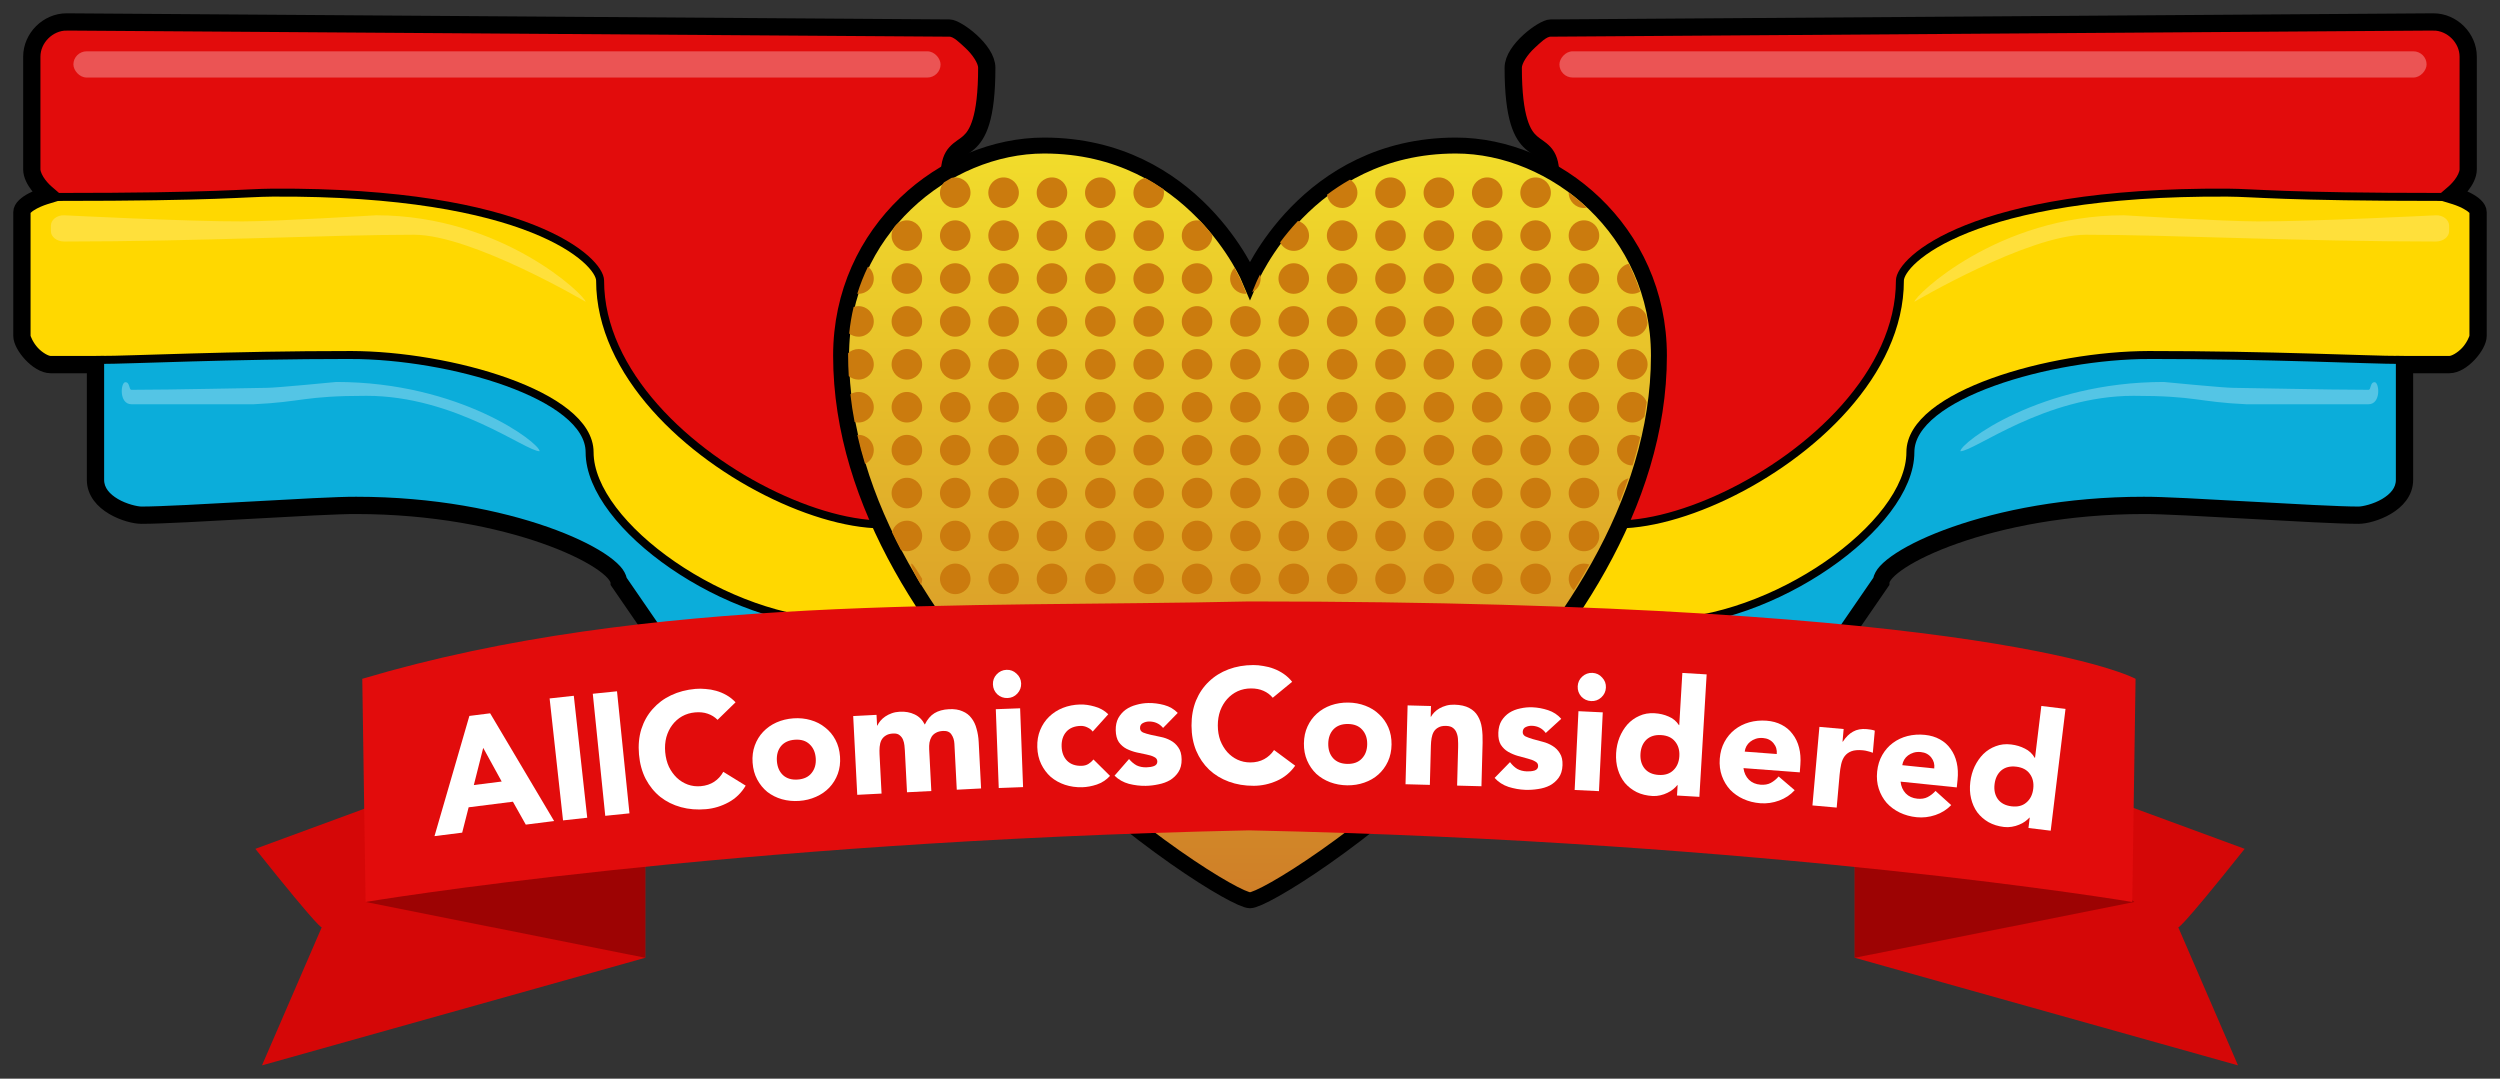 <svg xmlns="http://www.w3.org/2000/svg" width="940.96" height="405.99" viewBox="0 0 940.964 405.988"><rect x="0" y="0" width="940.964" height="405.988" fill="#333333" stroke="none"/><defs><linearGradient id="linearGradient5444" y1="-127.46" x2="0" y2="-408.19" gradientUnits="userSpaceOnUse"><stop stop-color="#cf7f28"/><stop offset="1" stop-color="#f2dd2b"/></linearGradient></defs><g transform="translate(-32.604 462.88)"><g fill-rule="evenodd" stroke="#000"><path d="m390.71-397.52c0-15.535 14.05-.912 14.05-39.871 0-7.195-11.762-15.657-14.737-15.677l-332.37-2.305c-7.442 0-13.829 6.346-13.829 13.829v42.41c0 4.662 5.375 9.31 5.375 9.31 0 0-9.1 2.768-9.1 6.791v46.592c0 3.933 6.398 11.541 11.541 11.541h16.15v42.624c0 9.701 13.09 14.06 18.05 14.06 14.646 0 67.973-3.791 80.83-3.688 57.803 0 98.24 20.297 98.24 28.4l23.22 33.769 154.67 41.44v-120.2h-52.1c0 0 0-93.49 0-109.02z" stroke-width="5"/><g color-rendering="auto" shape-rendering="auto" color-interpolation-filters="linearRGB" image-rendering="auto" color-interpolation="sRGB" color="#000" stroke-width="3"><path d="m57.654-452.88l332.35 2.305c-.43-.003.938.282 2.293 1.092 1.355.809 2.995 2.01 4.525 3.404 3.061 2.789 5.436 6.444 5.436 8.68 0 9.59-.879 15.762-2.088 19.758-1.209 3.996-2.636 5.782-4.105 7.104-1.47 1.321-3.259 2.135-4.992 4.01-1.734 1.873-2.859 4.741-2.859 9v111.52h52.1v114.44l-150.63-40.36-22.572-32.828c-.342-1.464-1.075-2.779-2.193-4-1.435-1.567-3.388-3.119-5.855-4.719-4.936-3.199-11.943-6.549-20.754-9.643-17.618-6.186-42.42-11.3-71.61-11.303h-.019c-6.709-.053-23.12.874-39.881 1.809-16.769.935-33.84 1.879-40.947 1.879-1.752 0-6.154-.995-9.615-3.041-3.461-2.046-5.938-4.787-5.938-8.514v-45.12h-18.65c-1.339 0-3.912-1.409-5.875-3.504-1.963-2.095-3.166-4.926-3.166-5.537v-46.592c0-.064.081-.4.66-.961.579-.561 1.542-1.2 2.551-1.73 2.02-1.06 4.113-1.707 4.113-1.707l4.334-1.32-3.428-2.963c0 0-1.162-1.01-2.342-2.541-1.18-1.532-2.168-3.509-2.168-4.879v-42.41c0-6.06 5.309-11.328 11.33-11.328z" isolation="auto" fill="#ffd800"/><path d="m57.654-452.88l332.35 2.305c2.278 0 4.939 2.797 6.818 4.496 3.061 2.789 5.436 6.444 5.436 8.68 0 9.59-.879 15.762-2.088 19.758-1.209 3.996-2.636 5.782-4.105 7.104-1.47 1.321-3.259 2.135-4.992 4.01-1.734 1.873-2.859 4.741-2.859 9v111.52c2.364 51.37-129.74-1.758-129.74-71.26 0-7.277-26.343-33.687-123.28-33.11-10.709.064-20.08 1.62-80.932 1.62l-3.428-2.963c0 0-1.162-1.01-2.342-2.541-1.18-1.532-2.168-3.509-2.168-4.879v-42.41c0-6.06 5.309-11.328 11.33-11.328z" isolation="auto" fill="#e20c0c"/><path d="m164.64-329.27c-45.4 0-83.21 1.863-94.34 1.863v45.13c0 3.726 2.477 6.467 5.938 8.514 3.461 2.046 7.863 3.041 9.615 3.041 7.107 0 24.18-.944 40.947-1.879 16.759-.934 33.17-1.861 39.881-1.809h.019c29.19.002 53.989 5.116 71.61 11.303 8.811 3.094 15.818 6.444 20.754 9.643 2.468 1.599 4.42 3.152 5.855 4.719 1.118 1.221 1.852 2.536 2.193 4l22.572 32.828 150.63 40.36c-6.97-26.01-41.44-56.93-91.25-56.93-42.671 0-94.54-36.565-94.54-64.19 0-21.646-52.985-36.588-89.88-36.588z" isolation="auto" fill="#0badda"/></g></g><rect ry="4.937" rx="5" y="-443.57" x="60.23" height="9.875" width="326.39" fill="#eb5454"/><path d="m174.11-381.85c0 0-37.67 2.298-50.19 2.298-19.572.113-67.16-2.298-67.16-2.298-2.768-.095-5 1.744-5 3.91v2.054c0 2.166 2.23 3.91 5 3.91 51.03 0 99.69-2.55 131.72-2.55 21.727 0 64.52 25.22 64.52 25.22 0-2.166-31.22-32.548-78.893-32.548" fill="#ffe03b"/><g fill-rule="evenodd"><path d="m82.09-316.16c-1.043 0-.503-2.871-2.298-2.871-1.786 0-2.525 8.256 2.298 8.308h45.887c18.453-.837 18.856-3.182 42.502-3.182 33.517 0 59.888 20.86 65.23 20.86 0-3.137-29.977-26.07-76.54-26.07 0 0-22.523 2.203-25.986 2.203-4 0-35.713.75-51.09.75" fill="#54c5e5"/><g stroke="#000"><path d="m615.46-397.52c0-15.535-14.05-.912-14.05-39.871 0-7.195 11.762-15.657 14.737-15.677l332.37-2.305c7.442 0 13.829 6.346 13.829 13.829v42.41c0 4.662-5.375 9.31-5.375 9.31 0 0 9.1 2.768 9.1 6.791v46.592c0 3.933-6.398 11.541-11.541 11.541h-16.15v42.624c0 9.701-13.09 14.06-18.05 14.06-14.646 0-67.973-3.791-80.83-3.688-57.803 0-98.24 20.297-98.24 28.4l-23.22 33.769-154.67 41.44v-120.2h52.1c0 0 0-93.49 0-109.02z" stroke-width="5"/><g color-rendering="auto" shape-rendering="auto" color-interpolation-filters="linearRGB" image-rendering="auto" color-interpolation="sRGB" color="#000" stroke-width="3"><path d="m948.52-452.88l-332.35 2.305c.43-.003-.938.282-2.293 1.092-1.355.809-2.995 2.01-4.525 3.404-3.061 2.789-5.436 6.444-5.436 8.68 0 9.59.879 15.762 2.088 19.758 1.209 3.996 2.636 5.782 4.105 7.104 1.47 1.321 3.259 2.135 4.992 4.01 1.734 1.873 2.859 4.741 2.859 9v111.52h-52.1v114.44l150.63-40.36 22.572-32.828c.342-1.464 1.075-2.779 2.193-4 1.435-1.567 3.388-3.119 5.855-4.719 4.936-3.199 11.943-6.549 20.754-9.643 17.618-6.186 42.42-11.3 71.61-11.303h.019c6.709-.053 23.12.874 39.881 1.809 16.769.935 33.84 1.879 40.947 1.879 1.752 0 6.154-.995 9.615-3.041 3.461-2.046 5.938-4.787 5.938-8.514v-45.12h18.65c1.339 0 3.912-1.409 5.875-3.504 1.963-2.095 3.166-4.926 3.166-5.537v-46.592c0-.064-.081-.4-.66-.961-.579-.561-1.542-1.2-2.551-1.73-2.02-1.06-4.113-1.707-4.113-1.707l-4.334-1.32 3.428-2.963c0 0 1.162-1.01 2.342-2.541 1.18-1.532 2.168-3.509 2.168-4.879v-42.41c0-6.06-5.309-11.328-11.33-11.328z" isolation="auto" fill="#ffd800"/><path d="m948.52-452.88l-332.35 2.305c-2.278 0-4.939 2.797-6.818 4.496-3.061 2.789-5.436 6.444-5.436 8.68 0 9.59.879 15.762 2.088 19.758 1.209 3.996 2.636 5.782 4.105 7.104 1.47 1.321 3.259 2.135 4.992 4.01 1.734 1.873 2.859 4.741 2.859 9v111.52c-2.364 51.37 129.74-1.758 129.74-71.26 0-7.277 26.343-33.687 123.28-33.11 10.709.064 20.08 1.62 80.932 1.62l3.428-2.963c0 0 1.162-1.01 2.342-2.541 1.18-1.532 2.168-3.509 2.168-4.879v-42.41c0-6.06-5.309-11.328-11.33-11.328z" isolation="auto" fill="#e20c0c"/><path d="m841.53-329.27c45.4 0 83.21 1.863 94.34 1.863v45.13c0 3.726-2.477 6.467-5.938 8.514-3.461 2.046-7.863 3.041-9.615 3.041-7.107 0-24.18-.944-40.947-1.879-16.759-.934-33.17-1.861-39.881-1.809h-.019c-29.19.002-53.989 5.116-71.61 11.303-8.811 3.094-15.818 6.444-20.754 9.643-2.468 1.599-4.42 3.152-5.855 4.719-1.118 1.221-1.852 2.536-2.193 4l-22.572 32.828-150.63 40.36c6.97-26.01 41.44-56.93 91.25-56.93 42.671 0 94.54-36.565 94.54-64.19 0-21.646 52.985-36.588 89.88-36.588z" isolation="auto" fill="#0badda"/></g></g></g><rect width="326.39" height="9.875" x="-945.94" y="-443.57" rx="5" ry="4.937" transform="scale(-1 1)" fill="#eb5454"/><path d="m832.07-381.85c0 0 37.67 2.298 50.19 2.298 19.572.113 67.16-2.298 67.16-2.298 2.768-.095 5 1.744 5 3.91v2.054c0 2.166-2.23 3.91-5 3.91-51.03 0-99.69-2.55-131.72-2.55-21.727 0-64.52 25.22-64.52 25.22 0-2.166 31.22-32.548 78.893-32.548" fill="#ffe03b"/><g fill-rule="evenodd"><path d="m924.08-316.16c1.043 0 .503-2.871 2.298-2.871 1.786 0 2.525 8.256-2.298 8.308h-45.887c-18.453-.837-18.856-3.182-42.502-3.182-33.517 0-59.888 20.86-65.23 20.86 0-3.137 29.977-26.07 76.54-26.07 0 0 22.523 2.203 25.986 2.203 4 0 35.713.75 51.09.75" fill="#54c5e5"/><path d="m425.6-408.1c-37.14 0-76.42 31.836-76.42 79.09 0 112.28 144.08 204.98 153.91 204.98 9.832 0 153.91-92.7 153.91-204.98 0-47.26-39.28-79.09-76.43-79.09-56.43 0-77.49 50.53-77.49 50.53 0 0-21.06-50.53-77.49-50.53z" fill="url(#linearGradient5444)" stroke="#000" stroke-width="6"/></g><path d="m392.14-396.1c-.482.002-.962.065-1.428.188-.937.53-1.863 1.081-2.781 1.652-.989 1.062-1.539 2.459-1.541 3.91 0 3.176 2.574 5.75 5.75 5.75 3.176 0 5.75-2.574 5.75-5.75 0-3.176-2.574-5.75-5.75-5.75m18.203 0c-3.176 0-5.75 2.574-5.75 5.75 0 3.176 2.574 5.75 5.75 5.75 3.176 0 5.75-2.574 5.75-5.75 0-3.176-2.574-5.75-5.75-5.75m18.203 0c-3.176 0-5.75 2.574-5.75 5.75 0 3.176 2.574 5.75 5.75 5.75 3.176 0 5.75-2.574 5.75-5.75 0-3.176-2.574-5.75-5.75-5.75m18.203 0c-3.176 0-5.75 2.574-5.75 5.75 0 3.176 2.574 5.75 5.75 5.75 3.176 0 5.75-2.574 5.75-5.75 0-3.176-2.574-5.75-5.75-5.75m109.22 0c-3.176 0-5.75 2.574-5.75 5.75 0 3.176 2.574 5.75 5.75 5.75 3.176 0 5.75-2.574 5.75-5.75 0-3.176-2.574-5.75-5.75-5.75m18.203 0c-3.176 0-5.75 2.574-5.75 5.75 0 3.176 2.574 5.75 5.75 5.75 3.176 0 5.75-2.574 5.75-5.75 0-3.176-2.574-5.75-5.75-5.75m18.203 0c-3.176 0-5.75 2.574-5.75 5.75 0 3.176 2.574 5.75 5.75 5.75 3.176 0 5.75-2.574 5.75-5.75 0-3.176-2.574-5.75-5.75-5.75m18.203 0c-3.176 0-5.75 2.574-5.75 5.75 0 3.176 2.574 5.75 5.75 5.75 3.176 0 5.75-2.574 5.75-5.75 0-3.176-2.574-5.75-5.75-5.75m-146.98.17c-2.574.626-4.387 2.931-4.391 5.58 0 3.176 2.574 5.75 5.75 5.75 3.176 0 5.75-2.574 5.75-5.75-.002-.437-.054-.872-.154-1.297-2.185-1.503-4.494-2.944-6.955-4.283m77.13.658c-3.11 1.762-5.997 3.668-8.654 5.672.376 2.858 2.81 4.996 5.693 5 3.176 0 5.75-2.574 5.75-5.75-.003-2.02-1.061-3.884-2.789-4.922m82.31 4.773c-.003.049-.005.099-.006.148 0 3.176 2.574 5.75 5.75 5.75.382-.001.763-.039 1.137-.115-2.191-2.074-4.494-3.997-6.881-5.783m-249.1 10.549c-3.176 0-5.75 2.574-5.75 5.75 0 3.176 2.574 5.75 5.75 5.75 3.176 0 5.75-2.574 5.75-5.75 0-3.176-2.574-5.75-5.75-5.75m18.203 0c-3.176 0-5.75 2.574-5.75 5.75 0 3.176 2.574 5.75 5.75 5.75 3.176 0 5.75-2.574 5.75-5.75 0-3.176-2.574-5.75-5.75-5.75m18.203 0c-3.176 0-5.75 2.574-5.75 5.75 0 3.176 2.574 5.75 5.75 5.75 3.176 0 5.75-2.574 5.75-5.75 0-3.176-2.574-5.75-5.75-5.75m18.203 0c-3.176 0-5.75 2.574-5.75 5.75 0 3.176 2.574 5.75 5.75 5.75 3.176 0 5.75-2.574 5.75-5.75 0-3.176-2.574-5.75-5.75-5.75m18.203 0c-3.176 0-5.75 2.574-5.75 5.75 0 3.176 2.574 5.75 5.75 5.75 3.176 0 5.75-2.574 5.75-5.75 0-3.176-2.574-5.75-5.75-5.75m18.203 0c-3.176 0-5.75 2.574-5.75 5.75 0 3.176 2.574 5.75 5.75 5.75 3.176 0 5.75-2.574 5.75-5.75 0-3.176-2.574-5.75-5.75-5.75m18.203 0c-3.176 0-5.75 2.574-5.75 5.75 0 3.176 2.574 5.75 5.75 5.75 3.176 0 5.75-2.574 5.75-5.75-.002-.092-.007-.184-.014-.275-1.405-1.755-2.968-3.558-4.668-5.371-.352-.068-.71-.102-1.068-.104m54.609 0c-3.176 0-5.75 2.574-5.75 5.75 0 3.176 2.574 5.75 5.75 5.75 3.176 0 5.75-2.574 5.75-5.75 0-3.176-2.574-5.75-5.75-5.75m18.203 0c-3.176 0-5.75 2.574-5.75 5.75 0 3.176 2.574 5.75 5.75 5.75 3.176 0 5.75-2.574 5.75-5.75 0-3.176-2.574-5.75-5.75-5.75m18.203 0c-3.176 0-5.75 2.574-5.75 5.75 0 3.176 2.574 5.75 5.75 5.75 3.176 0 5.75-2.574 5.75-5.75 0-3.176-2.574-5.75-5.75-5.75m18.203 0c-3.176 0-5.75 2.574-5.75 5.75 0 3.176 2.574 5.75 5.75 5.75 3.176 0 5.75-2.574 5.75-5.75 0-3.176-2.574-5.75-5.75-5.75m18.203 0c-3.176 0-5.75 2.574-5.75 5.75 0 3.176 2.574 5.75 5.75 5.75 3.176 0 5.75-2.574 5.75-5.75 0-3.176-2.574-5.75-5.75-5.75m18.203 0c-3.176 0-5.75 2.574-5.75 5.75 0 3.176 2.574 5.75 5.75 5.75 3.176 0 5.75-2.574 5.75-5.75 0-3.176-2.574-5.75-5.75-5.75m-107.65.219c-2.581 2.762-4.819 5.497-6.723 8.07.966 1.964 2.964 3.208 5.152 3.211 3.176 0 5.75-2.574 5.75-5.75 0-2.571-1.707-4.829-4.18-5.531m-147.2 15.932c-3.176 0-5.75 2.574-5.75 5.75 0 3.176 2.574 5.75 5.75 5.75 3.176 0 5.75-2.574 5.75-5.75 0-3.176-2.574-5.75-5.75-5.75m18.203 0c-3.176 0-5.75 2.574-5.75 5.75 0 3.176 2.574 5.75 5.75 5.75 3.176 0 5.75-2.574 5.75-5.75 0-3.176-2.574-5.75-5.75-5.75m18.203 0c-3.176 0-5.75 2.574-5.75 5.75 0 3.176 2.574 5.75 5.75 5.75 3.176 0 5.75-2.574 5.75-5.75 0-3.176-2.574-5.75-5.75-5.75m18.203 0c-3.176 0-5.75 2.574-5.75 5.75 0 3.176 2.574 5.75 5.75 5.75 3.176 0 5.75-2.574 5.75-5.75 0-3.176-2.574-5.75-5.75-5.75m18.203 0c-3.176 0-5.75 2.574-5.75 5.75 0 3.176 2.574 5.75 5.75 5.75 3.176 0 5.75-2.574 5.75-5.75 0-3.176-2.574-5.75-5.75-5.75m18.203 0c-3.176 0-5.75 2.574-5.75 5.75 0 3.176 2.574 5.75 5.75 5.75 3.176 0 5.75-2.574 5.75-5.75 0-3.176-2.574-5.75-5.75-5.75m18.203 0c-3.176 0-5.75 2.574-5.75 5.75 0 3.176 2.574 5.75 5.75 5.75 3.176 0 5.75-2.574 5.75-5.75 0-3.176-2.574-5.75-5.75-5.75m36.406 0c-3.176 0-5.75 2.574-5.75 5.75 0 3.176 2.574 5.75 5.75 5.75 3.176 0 5.75-2.574 5.75-5.75 0-3.176-2.574-5.75-5.75-5.75m18.203 0c-3.176 0-5.75 2.574-5.75 5.75 0 3.176 2.574 5.75 5.75 5.75 3.176 0 5.75-2.574 5.75-5.75 0-3.176-2.574-5.75-5.75-5.75m18.203 0c-3.176 0-5.75 2.574-5.75 5.75 0 3.176 2.574 5.75 5.75 5.75 3.176 0 5.75-2.574 5.75-5.75 0-3.176-2.574-5.75-5.75-5.75m18.203 0c-3.176 0-5.75 2.574-5.75 5.75 0 3.176 2.574 5.75 5.75 5.75 3.176 0 5.75-2.574 5.75-5.75 0-3.176-2.574-5.75-5.75-5.75m18.203 0c-3.176 0-5.75 2.574-5.75 5.75 0 3.176 2.574 5.75 5.75 5.75 3.176 0 5.75-2.574 5.75-5.75 0-3.176-2.574-5.75-5.75-5.75m18.203 0c-3.176 0-5.75 2.574-5.75 5.75 0 3.176 2.574 5.75 5.75 5.75 3.176 0 5.75-2.574 5.75-5.75 0-3.176-2.574-5.75-5.75-5.75m18.203 0c-3.176 0-5.75 2.574-5.75 5.75 0 3.176 2.574 5.75 5.75 5.75 3.176 0 5.75-2.574 5.75-5.75 0-3.176-2.574-5.75-5.75-5.75m16.85.168c-2.577.624-4.394 2.93-4.396 5.582 0 3.176 2.574 5.75 5.75 5.75 1.043-.003 2.066-.289 2.959-.828-1.185-3.661-2.636-7.165-4.313-10.504m-286.31 1.088c-1.572 3.26-2.939 6.666-4.047 10.225.153.013.307.019.461.019 3.176 0 5.75-2.574 5.75-5.75 0-1.749-.797-3.403-2.164-4.494m137.93.471c-1.053 1.074-1.644 2.519-1.645 4.02 0 3.176 2.574 5.75 5.75 5.75.145-.002.289-.009.434-.022l-1.828-4.387c0 0-.898-2.112-2.711-5.365m9.635 2.467c-.901 1.772-1.387 2.898-1.387 2.898l-1.584 3.801c1.953-.97 3.189-2.962 3.191-5.143-.002-.527-.076-1.05-.221-1.557m-151.15 11.955c-.621.002-1.238.104-1.826.303-.767 3.23-1.332 6.565-1.68 10 1 .775 2.237 1.196 3.506 1.197 3.176 0 5.75-2.574 5.75-5.75 0-3.176-2.574-5.75-5.75-5.75m18.203 0c-3.176 0-5.75 2.574-5.75 5.75 0 3.176 2.574 5.75 5.75 5.75 3.176 0 5.75-2.574 5.75-5.75 0-3.176-2.574-5.75-5.75-5.75m18.203 0c-3.176 0-5.75 2.574-5.75 5.75 0 3.176 2.574 5.75 5.75 5.75 3.176 0 5.75-2.574 5.75-5.75 0-3.176-2.574-5.75-5.75-5.75m18.203 0c-3.176 0-5.75 2.574-5.75 5.75 0 3.176 2.574 5.75 5.75 5.75 3.176 0 5.75-2.574 5.75-5.75 0-3.176-2.574-5.75-5.75-5.75m18.203 0c-3.176 0-5.75 2.574-5.75 5.75 0 3.176 2.574 5.75 5.75 5.75 3.176 0 5.75-2.574 5.75-5.75 0-3.176-2.574-5.75-5.75-5.75m18.203 0c-3.176 0-5.75 2.574-5.75 5.75 0 3.176 2.574 5.75 5.75 5.75 3.176 0 5.75-2.574 5.75-5.75 0-3.176-2.574-5.75-5.75-5.75m18.203 0c-3.176 0-5.75 2.574-5.75 5.75 0 3.176 2.574 5.75 5.75 5.75 3.176 0 5.75-2.574 5.75-5.75 0-3.176-2.574-5.75-5.75-5.75m18.203 0c-3.176 0-5.75 2.574-5.75 5.75 0 3.176 2.574 5.75 5.75 5.75 3.176 0 5.75-2.574 5.75-5.75 0-3.176-2.574-5.75-5.75-5.75m18.203 0c-3.176 0-5.75 2.574-5.75 5.75 0 3.176 2.574 5.75 5.75 5.75 3.176 0 5.75-2.574 5.75-5.75 0-3.176-2.574-5.75-5.75-5.75m18.203 0c-3.176 0-5.75 2.574-5.75 5.75 0 3.176 2.574 5.75 5.75 5.75 3.176 0 5.75-2.574 5.75-5.75 0-3.176-2.574-5.75-5.75-5.75m18.203 0c-3.176 0-5.75 2.574-5.75 5.75 0 3.176 2.574 5.75 5.75 5.75 3.176 0 5.75-2.574 5.75-5.75 0-3.176-2.574-5.75-5.75-5.75m18.203 0c-3.176 0-5.75 2.574-5.75 5.75 0 3.176 2.574 5.75 5.75 5.75 3.176 0 5.75-2.574 5.75-5.75 0-3.176-2.574-5.75-5.75-5.75m18.203 0c-3.176 0-5.75 2.574-5.75 5.75 0 3.176 2.574 5.75 5.75 5.75 3.176 0 5.75-2.574 5.75-5.75 0-3.176-2.574-5.75-5.75-5.75m18.203 0c-3.176 0-5.75 2.574-5.75 5.75 0 3.176 2.574 5.75 5.75 5.75 3.176 0 5.75-2.574 5.75-5.75 0-3.176-2.574-5.75-5.75-5.75m18.203 0c-3.176 0-5.75 2.574-5.75 5.75 0 3.176 2.574 5.75 5.75 5.75 3.176 0 5.75-2.574 5.75-5.75 0-3.176-2.574-5.75-5.75-5.75m18.203 0c-3.176 0-5.75 2.574-5.75 5.75 0 3.176 2.574 5.75 5.75 5.75 3.176 0 5.75-2.574 5.75-5.75 0-3.176-2.574-5.75-5.75-5.75m18.203 0c-3.176 0-5.75 2.574-5.75 5.75 0 3.176 2.574 5.75 5.75 5.75 3-.001 5.495-2.308 5.73-5.299-.147-.945-.312-1.882-.492-2.811-.928-2.062-2.977-3.389-5.238-3.391m-291.25 16.15c-1.449.002-2.843.551-3.904 1.537-.002.224-.008.446-.008.67 0 2.667.086 5.324.25 7.971 1.03.853 2.325 1.321 3.662 1.322 3.176 0 5.75-2.574 5.75-5.75 0-3.176-2.574-5.75-5.75-5.75m18.203 0c-3.176 0-5.75 2.574-5.75 5.75 0 3.176 2.574 5.75 5.75 5.75 3.176 0 5.75-2.574 5.75-5.75 0-3.176-2.574-5.75-5.75-5.75m18.203 0c-3.176 0-5.75 2.574-5.75 5.75 0 3.176 2.574 5.75 5.75 5.75 3.176 0 5.75-2.574 5.75-5.75 0-3.176-2.574-5.75-5.75-5.75m18.203 0c-3.176 0-5.75 2.574-5.75 5.75 0 3.176 2.574 5.75 5.75 5.75 3.176 0 5.75-2.574 5.75-5.75 0-3.176-2.574-5.75-5.75-5.75m18.203 0c-3.176 0-5.75 2.574-5.75 5.75 0 3.176 2.574 5.75 5.75 5.75 3.176 0 5.75-2.574 5.75-5.75 0-3.176-2.574-5.75-5.75-5.75m18.203 0c-3.176 0-5.75 2.574-5.75 5.75 0 3.176 2.574 5.75 5.75 5.75 3.176 0 5.75-2.574 5.75-5.75 0-3.176-2.574-5.75-5.75-5.75m18.203 0c-3.176 0-5.75 2.574-5.75 5.75 0 3.176 2.574 5.75 5.75 5.75 3.176 0 5.75-2.574 5.75-5.75 0-3.176-2.574-5.75-5.75-5.75m18.203 0c-3.176 0-5.75 2.574-5.75 5.75 0 3.176 2.574 5.75 5.75 5.75 3.176 0 5.75-2.574 5.75-5.75 0-3.176-2.574-5.75-5.75-5.75m18.203 0c-3.176 0-5.75 2.574-5.75 5.75 0 3.176 2.574 5.75 5.75 5.75 3.176 0 5.75-2.574 5.75-5.75 0-3.176-2.574-5.75-5.75-5.75m18.203 0c-3.176 0-5.75 2.574-5.75 5.75 0 3.176 2.574 5.75 5.75 5.75 3.176 0 5.75-2.574 5.75-5.75 0-3.176-2.574-5.75-5.75-5.75m18.203 0c-3.176 0-5.75 2.574-5.75 5.75 0 3.176 2.574 5.75 5.75 5.75 3.176 0 5.75-2.574 5.75-5.75 0-3.176-2.574-5.75-5.75-5.75m18.203 0c-3.176 0-5.75 2.574-5.75 5.75 0 3.176 2.574 5.75 5.75 5.75 3.176 0 5.75-2.574 5.75-5.75 0-3.176-2.574-5.75-5.75-5.75m18.203 0c-3.176 0-5.75 2.574-5.75 5.75 0 3.176 2.574 5.75 5.75 5.75 3.176 0 5.75-2.574 5.75-5.75 0-3.176-2.574-5.75-5.75-5.75m18.203 0c-3.176 0-5.75 2.574-5.75 5.75 0 3.176 2.574 5.75 5.75 5.75 3.176 0 5.75-2.574 5.75-5.75 0-3.176-2.574-5.75-5.75-5.75m18.203 0c-3.176 0-5.75 2.574-5.75 5.75 0 3.176 2.574 5.75 5.75 5.75 3.176 0 5.75-2.574 5.75-5.75 0-3.176-2.574-5.75-5.75-5.75m18.203 0c-3.176 0-5.75 2.574-5.75 5.75 0 3.176 2.574 5.75 5.75 5.75 3.176 0 5.75-2.574 5.75-5.75 0-3.176-2.574-5.75-5.75-5.75m18.203 0c-3.176 0-5.75 2.574-5.75 5.75 0 3.176 2.574 5.75 5.75 5.75 3.176 0 5.75-2.574 5.75-5.75 0-3.176-2.574-5.75-5.75-5.75m-291.25 16.15c-1.08.002-2.138.309-3.053.885.398 3.495.924 6.971 1.584 10.422.479.128.973.193 1.469.193 3.176 0 5.75-2.574 5.75-5.75 0-3.176-2.574-5.75-5.75-5.75m18.203 0c-3.176 0-5.75 2.574-5.75 5.75 0 3.176 2.574 5.75 5.75 5.75 3.176 0 5.75-2.574 5.75-5.75 0-3.176-2.574-5.75-5.75-5.75m18.203 0c-3.176 0-5.75 2.574-5.75 5.75 0 3.176 2.574 5.75 5.75 5.75 3.176 0 5.75-2.574 5.75-5.75 0-3.176-2.574-5.75-5.75-5.75m18.203 0c-3.176 0-5.75 2.574-5.75 5.75 0 3.176 2.574 5.75 5.75 5.75 3.176 0 5.75-2.574 5.75-5.75 0-3.176-2.574-5.75-5.75-5.75m18.203 0c-3.176 0-5.75 2.574-5.75 5.75 0 3.176 2.574 5.75 5.75 5.75 3.176 0 5.75-2.574 5.75-5.75 0-3.176-2.574-5.75-5.75-5.75m18.203 0c-3.176 0-5.75 2.574-5.75 5.75 0 3.176 2.574 5.75 5.75 5.75 3.176 0 5.75-2.574 5.75-5.75 0-3.176-2.574-5.75-5.75-5.75m18.203 0c-3.176 0-5.75 2.574-5.75 5.75 0 3.176 2.574 5.75 5.75 5.75 3.176 0 5.75-2.574 5.75-5.75 0-3.176-2.574-5.75-5.75-5.75m18.203 0c-3.176 0-5.75 2.574-5.75 5.75 0 3.176 2.574 5.75 5.75 5.75 3.176 0 5.75-2.574 5.75-5.75 0-3.176-2.574-5.75-5.75-5.75m18.203 0c-3.176 0-5.75 2.574-5.75 5.75 0 3.176 2.574 5.75 5.75 5.75 3.176 0 5.75-2.574 5.75-5.75 0-3.176-2.574-5.75-5.75-5.75m18.203 0c-3.176 0-5.75 2.574-5.75 5.75 0 3.176 2.574 5.75 5.75 5.75 3.176 0 5.75-2.574 5.75-5.75 0-3.176-2.574-5.75-5.75-5.75m18.203 0c-3.176 0-5.75 2.574-5.75 5.75 0 3.176 2.574 5.75 5.75 5.75 3.176 0 5.75-2.574 5.75-5.75 0-3.176-2.574-5.75-5.75-5.75m18.203 0c-3.176 0-5.75 2.574-5.75 5.75 0 3.176 2.574 5.75 5.75 5.75 3.176 0 5.75-2.574 5.75-5.75 0-3.176-2.574-5.75-5.75-5.75m18.203 0c-3.176 0-5.75 2.574-5.75 5.75 0 3.176 2.574 5.75 5.75 5.75 3.176 0 5.75-2.574 5.75-5.75 0-3.176-2.574-5.75-5.75-5.75m18.203 0c-3.176 0-5.75 2.574-5.75 5.75 0 3.176 2.574 5.75 5.75 5.75 3.176 0 5.75-2.574 5.75-5.75 0-3.176-2.574-5.75-5.75-5.75m18.203 0c-3.176 0-5.75 2.574-5.75 5.75 0 3.176 2.574 5.75 5.75 5.75 3.176 0 5.75-2.574 5.75-5.75 0-3.176-2.574-5.75-5.75-5.75m18.203 0c-3.176 0-5.75 2.574-5.75 5.75 0 3.176 2.574 5.75 5.75 5.75 3.176 0 5.75-2.574 5.75-5.75 0-3.176-2.574-5.75-5.75-5.75m18.203 0c-3.176 0-5.75 2.574-5.75 5.75 0 3.176 2.574 5.75 5.75 5.75 1.801-.002 3.497-.848 4.582-2.285.314-1.784.591-3.575.836-5.371-.808-2.3-2.98-3.841-5.418-3.844m-291.25 16.15c-.15.002-.3.01-.449.023.832 3.669 1.81 7.307 2.91 10.916 2.01-.95 3.286-2.97 3.289-5.189 0-3.176-2.574-5.75-5.75-5.75m18.203 0c-3.176 0-5.75 2.574-5.75 5.75 0 3.176 2.574 5.75 5.75 5.75 3.176 0 5.75-2.574 5.75-5.75 0-3.176-2.574-5.75-5.75-5.75m18.203 0c-3.176 0-5.75 2.574-5.75 5.75 0 3.176 2.574 5.75 5.75 5.75 3.176 0 5.75-2.574 5.75-5.75 0-3.176-2.574-5.75-5.75-5.75m18.203 0c-3.176 0-5.75 2.574-5.75 5.75 0 3.176 2.574 5.75 5.75 5.75 3.176 0 5.75-2.574 5.75-5.75 0-3.176-2.574-5.75-5.75-5.75m18.203 0c-3.176 0-5.75 2.574-5.75 5.75 0 3.176 2.574 5.75 5.75 5.75 3.176 0 5.75-2.574 5.75-5.75 0-3.176-2.574-5.75-5.75-5.75m18.203 0c-3.176 0-5.75 2.574-5.75 5.75 0 3.176 2.574 5.75 5.75 5.75 3.176 0 5.75-2.574 5.75-5.75 0-3.176-2.574-5.75-5.75-5.75m18.203 0c-3.176 0-5.75 2.574-5.75 5.75 0 3.176 2.574 5.75 5.75 5.75 3.176 0 5.75-2.574 5.75-5.75 0-3.176-2.574-5.75-5.75-5.75m18.203 0c-3.176 0-5.75 2.574-5.75 5.75 0 3.176 2.574 5.75 5.75 5.75 3.176 0 5.75-2.574 5.75-5.75 0-3.176-2.574-5.75-5.75-5.75m18.203 0c-3.176 0-5.75 2.574-5.75 5.75 0 3.176 2.574 5.75 5.75 5.75 3.176 0 5.75-2.574 5.75-5.75 0-3.176-2.574-5.75-5.75-5.75m18.203 0c-3.176 0-5.75 2.574-5.75 5.75 0 3.176 2.574 5.75 5.75 5.75 3.176 0 5.75-2.574 5.75-5.75 0-3.176-2.574-5.75-5.75-5.75m18.203 0c-3.176 0-5.75 2.574-5.75 5.75 0 3.176 2.574 5.75 5.75 5.75 3.176 0 5.75-2.574 5.75-5.75 0-3.176-2.574-5.75-5.75-5.75m18.203 0c-3.176 0-5.75 2.574-5.75 5.75 0 3.176 2.574 5.75 5.75 5.75 3.176 0 5.75-2.574 5.75-5.75 0-3.176-2.574-5.75-5.75-5.75m18.203 0c-3.176 0-5.75 2.574-5.75 5.75 0 3.176 2.574 5.75 5.75 5.75 3.176 0 5.75-2.574 5.75-5.75 0-3.176-2.574-5.75-5.75-5.75m18.203 0c-3.176 0-5.75 2.574-5.75 5.75 0 3.176 2.574 5.75 5.75 5.75 3.176 0 5.75-2.574 5.75-5.75 0-3.176-2.574-5.75-5.75-5.75m18.203 0c-3.176 0-5.75 2.574-5.75 5.75 0 3.176 2.574 5.75 5.75 5.75 3.176 0 5.75-2.574 5.75-5.75 0-3.176-2.574-5.75-5.75-5.75m18.203 0c-3.176 0-5.75 2.574-5.75 5.75 0 3.176 2.574 5.75 5.75 5.75 3.176 0 5.75-2.574 5.75-5.75 0-3.176-2.574-5.75-5.75-5.75m18.203 0c-3.176 0-5.75 2.574-5.75 5.75 0 3.176 2.574 5.75 5.75 5.75l.113-.006c1.086-3.519 2.058-7.07 2.891-10.643-.904-.555-1.943-.85-3-.852m-273.05 16.15c-3.176 0-5.75 2.574-5.75 5.75 0 3.176 2.574 5.75 5.75 5.75 3.176 0 5.75-2.574 5.75-5.75 0-3.176-2.574-5.75-5.75-5.75m18.203 0c-3.176 0-5.75 2.574-5.75 5.75 0 3.176 2.574 5.75 5.75 5.75 3.176 0 5.75-2.574 5.75-5.75 0-3.176-2.574-5.75-5.75-5.75m18.203 0c-3.176 0-5.75 2.574-5.75 5.75 0 3.176 2.574 5.75 5.75 5.75 3.176 0 5.75-2.574 5.75-5.75 0-3.176-2.574-5.75-5.75-5.75m18.203 0c-3.176 0-5.75 2.574-5.75 5.75 0 3.176 2.574 5.75 5.75 5.75 3.176 0 5.75-2.574 5.75-5.75 0-3.176-2.574-5.75-5.75-5.75m18.203 0c-3.176 0-5.75 2.574-5.75 5.75 0 3.176 2.574 5.75 5.75 5.75 3.176 0 5.75-2.574 5.75-5.75 0-3.176-2.574-5.75-5.75-5.75m18.203 0c-3.176 0-5.75 2.574-5.75 5.75 0 3.176 2.574 5.75 5.75 5.75 3.176 0 5.75-2.574 5.75-5.75 0-3.176-2.574-5.75-5.75-5.75m18.203 0c-3.176 0-5.75 2.574-5.75 5.75 0 3.176 2.574 5.75 5.75 5.75 3.176 0 5.75-2.574 5.75-5.75 0-3.176-2.574-5.75-5.75-5.75m18.203 0c-3.176 0-5.75 2.574-5.75 5.75 0 3.176 2.574 5.75 5.75 5.75 3.176 0 5.75-2.574 5.75-5.75 0-3.176-2.574-5.75-5.75-5.75m18.203 0c-3.176 0-5.75 2.574-5.75 5.75 0 3.176 2.574 5.75 5.75 5.75 3.176 0 5.75-2.574 5.75-5.75 0-3.176-2.574-5.75-5.75-5.75m18.203 0c-3.176 0-5.75 2.574-5.75 5.75 0 3.176 2.574 5.75 5.75 5.75 3.176 0 5.75-2.574 5.75-5.75 0-3.176-2.574-5.75-5.75-5.75m18.203 0c-3.176 0-5.75 2.574-5.75 5.75 0 3.176 2.574 5.75 5.75 5.75 3.176 0 5.75-2.574 5.75-5.75 0-3.176-2.574-5.75-5.75-5.75m18.203 0c-3.176 0-5.75 2.574-5.75 5.75 0 3.176 2.574 5.75 5.75 5.75 3.176 0 5.75-2.574 5.75-5.75 0-3.176-2.574-5.75-5.75-5.75m18.203 0c-3.176 0-5.75 2.574-5.75 5.75 0 3.176 2.574 5.75 5.75 5.75 3.176 0 5.75-2.574 5.75-5.75 0-3.176-2.574-5.75-5.75-5.75m18.203 0c-3.176 0-5.75 2.574-5.75 5.75 0 3.176 2.574 5.75 5.75 5.75 3.176 0 5.75-2.574 5.75-5.75 0-3.176-2.574-5.75-5.75-5.75m18.203 0c-3.176 0-5.75 2.574-5.75 5.75 0 3.176 2.574 5.75 5.75 5.75 3.176 0 5.75-2.574 5.75-5.75 0-3.176-2.574-5.75-5.75-5.75m16.736.197c-2.522.665-4.28 2.945-4.283 5.553 0 1.159.351 2.292 1.01 3.248 1.175-2.909 2.264-5.845 3.277-8.801m-271.58 15.951c-2.65.002-4.956 1.816-5.582 4.391 1.077 2.231 2.182 4.451 3.342 6.648.708.302 1.47.459 2.24.461 3.176 0 5.75-2.574 5.75-5.75 0-3.176-2.574-5.75-5.75-5.75m18.203 0c-3.176 0-5.75 2.574-5.75 5.75 0 3.176 2.574 5.75 5.75 5.75 3.176 0 5.75-2.574 5.75-5.75 0-3.176-2.574-5.75-5.75-5.75m18.203 0c-3.176 0-5.75 2.574-5.75 5.75 0 3.176 2.574 5.75 5.75 5.75 3.176 0 5.75-2.574 5.75-5.75 0-3.176-2.574-5.75-5.75-5.75m18.203 0c-3.176 0-5.75 2.574-5.75 5.75 0 3.176 2.574 5.75 5.75 5.75 3.176 0 5.75-2.574 5.75-5.75 0-3.176-2.574-5.75-5.75-5.75m18.203 0c-3.176 0-5.75 2.574-5.75 5.75 0 3.176 2.574 5.75 5.75 5.75 3.176 0 5.75-2.574 5.75-5.75 0-3.176-2.574-5.75-5.75-5.75m18.203 0c-3.176 0-5.75 2.574-5.75 5.75 0 3.176 2.574 5.75 5.75 5.75 3.176 0 5.75-2.574 5.75-5.75 0-3.176-2.574-5.75-5.75-5.75m18.203 0c-3.176 0-5.75 2.574-5.75 5.75 0 3.176 2.574 5.75 5.75 5.75 3.176 0 5.75-2.574 5.75-5.75 0-3.176-2.574-5.75-5.75-5.75m18.203 0c-3.176 0-5.75 2.574-5.75 5.75 0 3.176 2.574 5.75 5.75 5.75 3.176 0 5.75-2.574 5.75-5.75 0-3.176-2.574-5.75-5.75-5.75m18.203 0c-3.176 0-5.75 2.574-5.75 5.75 0 3.176 2.574 5.75 5.75 5.75 3.176 0 5.75-2.574 5.75-5.75 0-3.176-2.574-5.75-5.75-5.75m18.203 0c-3.176 0-5.75 2.574-5.75 5.75 0 3.176 2.574 5.75 5.75 5.75 3.176 0 5.75-2.574 5.75-5.75 0-3.176-2.574-5.75-5.75-5.75m18.203 0c-3.176 0-5.75 2.574-5.75 5.75 0 3.176 2.574 5.75 5.75 5.75 3.176 0 5.75-2.574 5.75-5.75 0-3.176-2.574-5.75-5.75-5.75m18.203 0c-3.176 0-5.75 2.574-5.75 5.75 0 3.176 2.574 5.75 5.75 5.75 3.176 0 5.75-2.574 5.75-5.75 0-3.176-2.574-5.75-5.75-5.75m18.203 0c-3.176 0-5.75 2.574-5.75 5.75 0 3.176 2.574 5.75 5.75 5.75 3.176 0 5.75-2.574 5.75-5.75 0-3.176-2.574-5.75-5.75-5.75m18.203 0c-3.176 0-5.75 2.574-5.75 5.75 0 3.176 2.574 5.75 5.75 5.75 3.176 0 5.75-2.574 5.75-5.75 0-3.176-2.574-5.75-5.75-5.75m18.203 0c-3.176 0-5.75 2.574-5.75 5.75 0 3.176 2.574 5.75 5.75 5.75 3.176 0 5.75-2.574 5.75-5.75 0-3.176-2.574-5.75-5.75-5.75m-236.64 16.15c-3.176 0-5.75 2.574-5.75 5.75 0 3.176 2.574 5.75 5.75 5.75 3.176 0 5.75-2.574 5.75-5.75 0-3.176-2.574-5.75-5.75-5.75m18.203 0c-3.176 0-5.75 2.574-5.75 5.75 0 3.176 2.574 5.75 5.75 5.75 3.176 0 5.75-2.574 5.75-5.75 0-3.176-2.574-5.75-5.75-5.75m18.203 0c-3.176 0-5.75 2.574-5.75 5.75 0 3.176 2.574 5.75 5.75 5.75 3.176 0 5.75-2.574 5.75-5.75 0-3.176-2.574-5.75-5.75-5.75m18.203 0c-3.176 0-5.75 2.574-5.75 5.75 0 3.176 2.574 5.75 5.75 5.75 3.176 0 5.75-2.574 5.75-5.75 0-3.176-2.574-5.75-5.75-5.75m18.203 0c-3.176 0-5.75 2.574-5.75 5.75 0 3.176 2.574 5.75 5.75 5.75 3.176 0 5.75-2.574 5.75-5.75 0-3.176-2.574-5.75-5.75-5.75m18.203 0c-3.176 0-5.75 2.574-5.75 5.75 0 3.176 2.574 5.75 5.75 5.75 3.176 0 5.75-2.574 5.75-5.75 0-3.176-2.574-5.75-5.75-5.75m18.203 0c-3.176 0-5.75 2.574-5.75 5.75 0 3.176 2.574 5.75 5.75 5.75 3.176 0 5.75-2.574 5.75-5.75 0-3.176-2.574-5.75-5.75-5.75m18.203 0c-3.176 0-5.75 2.574-5.75 5.75 0 3.176 2.574 5.75 5.75 5.75 3.176 0 5.75-2.574 5.75-5.75 0-3.176-2.574-5.75-5.75-5.75m18.203 0c-3.176 0-5.75 2.574-5.75 5.75 0 3.176 2.574 5.75 5.75 5.75 3.176 0 5.75-2.574 5.75-5.75 0-3.176-2.574-5.75-5.75-5.75m18.203 0c-3.176 0-5.75 2.574-5.75 5.75 0 3.176 2.574 5.75 5.75 5.75 3.176 0 5.75-2.574 5.75-5.75 0-3.176-2.574-5.75-5.75-5.75m18.203 0c-3.176 0-5.75 2.574-5.75 5.75 0 3.176 2.574 5.75 5.75 5.75 3.176 0 5.75-2.574 5.75-5.75 0-3.176-2.574-5.75-5.75-5.75m18.203 0c-3.176 0-5.75 2.574-5.75 5.75 0 3.176 2.574 5.75 5.75 5.75 3.176 0 5.75-2.574 5.75-5.75 0-3.176-2.574-5.75-5.75-5.75m18.203 0c-3.176 0-5.75 2.574-5.75 5.75 0 3.176 2.574 5.75 5.75 5.75 3.176 0 5.75-2.574 5.75-5.75 0-3.176-2.574-5.75-5.75-5.75m18.203 0c-3.176 0-5.75 2.574-5.75 5.75.003 1.648.713 3.215 1.949 4.305 2.01-3.189 3.942-6.42 5.791-9.695-.637-.236-1.311-.358-1.99-.359m-249.57 8.02c.312-.718.474-1.491.477-2.273-6.265-10.65-4.577-4.397-.477 2.273" fill="#cb7b0e"/><g fill-rule="evenodd"><path d="m128.71-143.39c25.5 32 25 29.5 25 29.5l-22.5 52 144.25-40.5v-95z" fill="#d50707"/><path d="m170.21-123.39l105.25 21v-95z" fill="#9d0303"/><path d="m877.46-143.39c-25.5 32-25 29.5-25 29.5l22.5 52-144.25-40.5v-95z" fill="#d50707"/><path d="m835.96-123.39l-105.25 21v-95z" fill="#9d0303"/><path d="m168.96-207.39l1.25 84c0 0 135.21-22.81 332.47-26.955 197.26 4.145 332.47 26.955 332.47 26.955l1.25-84c0 0-52.37-29.12-333.72-29.12-105.68 2.434-225.97-2.967-333.72 29.12" fill="#e20c0c"/></g><g fill="#fff"><path d="m209.27-193.42l7.818-.986 24.08 40.554-10.666 1.345-4.843-8.625-16.666 2.102-2.429 9.542-10.424 1.315 13.13-45.25m5.211 12.03l-3.531 13.99 10.485-1.322-6.954-12.668"/><path d="m239.47-200l9.108-1 5.05 45.903-9.108 1-5.05-45.903"/><path d="m255.72-201.76l9.115-.931 4.691 45.941-9.115.931-4.691-45.941"/><path d="m302.69-191.94q-1.55-1.58-3.7-2.31-2.089-.735-4.766-.498-2.677.237-4.898 1.476-2.16 1.233-3.697 3.27-1.481 1.971-2.229 4.612-.687 2.636-.423 5.618.269 3.042 1.408 5.517 1.194 2.409 3 4.15 1.804 1.68 4.086 2.521 2.343.835 4.898.609 2.921-.258 5.064-1.674 2.144-1.416 3.41-3.736l8.432 5.203q-2.399 4.076-6.436 6.272-4.04 2.197-8.479 2.589-5.05.447-9.45-.759-4.399-1.205-7.761-3.852-3.367-2.707-5.503-6.75-2.075-4.048-2.532-9.22-.457-5.172.875-9.521 1.393-4.355 4.238-7.55 2.84-3.256 6.959-5.215 4.119-1.959 9.17-2.405 1.825-.161 3.805.031 2.035.127 3.986.69 2.01.558 3.884 1.619 1.872 1.061 3.428 2.702l-6.774 6.609"/><path d="m315.87-175.81q-.25-3.534.828-6.488 1.077-2.954 3.129-5.12 2.108-2.231 5.02-3.539 2.969-1.312 6.381-1.553 3.412-.241 6.475.645 3.124.882 5.464 2.798 2.397 1.852 3.879 4.625 1.482 2.773 1.732 6.308.25 3.534-.828 6.488-1.077 2.954-3.185 5.185-2.052 2.166-5.02 3.478-2.908 1.308-6.32 1.549-3.412.241-6.536-.64-3.063-.886-5.46-2.737-2.34-1.917-3.822-4.69-1.482-2.773-1.732-6.308m9.14-.646q.237 3.351 2.272 5.29 2.096 1.934 5.569 1.689 3.473-.245 5.216-2.451 1.803-2.209 1.567-5.561-.237-3.351-2.333-5.285-2.035-1.938-5.508-1.693-3.473.245-5.277 2.455-1.743 2.205-1.506 5.557"/><path d="m353.73-193.37l8.785-.452.207 4.03.122-.006q.383-.876 1.132-1.771.749-.895 1.813-1.623 1.064-.728 2.445-1.227 1.381-.499 3.03-.584 3.111-.16 5.556.998 2.506 1.155 3.868 3.838 1.438-2.949 3.633-4.285 2.194-1.336 5.489-1.506 2.989-.154 5.056.779 2.124.869 3.375 2.579 1.308 1.645 1.919 3.999.668 2.29.807 4.974l.902 17.508-9.151.471-.889-17.264q-.107-2.074-1.097-3.491-.933-1.481-3.19-1.365-1.586.082-2.656.687-1.012.541-1.636 1.491-.563.946-.805 2.182-.181 1.233-.112 2.575l.807 15.678-9.151.471-.807-15.678q-.041-.793-.162-1.949-.121-1.156-.54-2.174-.419-1.018-1.311-1.706-.831-.691-2.417-.61-1.769.091-2.833.819-1.067.667-1.62 1.796-.496 1.065-.61 2.417-.114 1.352-.038 2.816l.76 14.763-9.151.471-1.527-29.648"/><path d="m407.41-195.95l9.156-.342 1.109 29.667-9.156.342-1.109-29.667m-1.082-9.312q-.082-2.198 1.387-3.781 1.528-1.646 3.725-1.729 2.198-.082 3.783 1.448 1.644 1.467 1.726 3.664.082 2.198-1.446 3.844-1.469 1.583-3.667 1.665-2.198.082-3.842-1.385-1.585-1.53-1.668-3.728"/><path d="m443.88-187.53q-.699-.958-1.938-1.534-1.24-.637-2.645-.597-3.48.099-5.376 2.23-1.834 2.13-1.739 5.488.095 3.358 2.047 5.381 2.01 2.02 5.493 1.922 1.527-.043 2.607-.746 1.08-.703 1.848-1.641l6.225 6.179q-2.075 2.259-4.98 3.258-2.846.936-5.471 1.01-3.419.097-6.504-.916-3.02-1.014-5.339-2.965-2.257-2.01-3.62-4.847-1.364-2.834-1.464-6.375-.1-3.542 1.101-6.448 1.201-2.906 3.342-4.983 2.2-2.14 5.161-3.324 3.02-1.186 6.441-1.282 2.626-.074 5.521.76 2.955.772 5.154 2.91l-5.865 6.521"/><path d="m470.37-188.9q-2.058-2.47-5.356-2.414-1.16.02-2.251.588-1.09.568-1.067 1.912.019 1.099 1.127 1.63 1.169.469 2.886.868 1.777.337 3.74.792 2.023.393 3.749 1.342 1.788.947 2.916 2.639 1.188 1.629 1.236 4.439.048 2.871-1.202 4.786-1.191 1.853-3.125 3.046-1.936 1.132-4.372 1.601-2.435.53-4.817.57-3.115.053-6.305-.749-3.191-.862-5.428-3.085l5.454-6.263q1.309 1.566 2.851 2.396 1.601.767 3.678.732 1.588-.027 2.863-.476 1.274-.51 1.254-1.732-.02-1.16-1.189-1.691-1.11-.592-2.887-.929-1.717-.399-3.74-.792-1.963-.456-3.749-1.342-1.726-.887-2.914-2.517-1.128-1.692-1.176-4.501-.044-2.626.962-4.537 1.067-1.912 2.757-3.162 1.751-1.251 4-1.839 2.25-.649 4.57-.688 2.932-.05 5.939.755 3.01.804 5.121 2.968l-5.525 5.653"/><path d="m511.65-200.25q-1.41-1.706-3.49-2.615-2.02-.91-4.706-.901-2.688.009-5.01 1.054-2.257 1.046-3.961 2.945-1.643 1.838-2.613 4.406-.908 2.568-.898 5.562.01 3.054.934 5.617.985 2.501 2.641 4.39 1.655 1.827 3.858 2.859 2.263 1.031 4.829 1.023 2.932-.009 5.188-1.238 2.256-1.229 3.715-3.433l7.96 5.9q-2.736 3.857-6.945 5.703-4.209 1.846-8.668 1.86-5.07.016-9.351-1.558-4.281-1.575-7.406-4.497-3.125-2.983-4.91-7.192-1.724-4.209-1.74-9.402-.017-5.192 1.68-9.413 1.758-4.221 4.864-7.163 3.106-3 7.377-4.605 4.271-1.602 9.341-1.618 1.833-.006 3.788.354 2.02.299 3.913 1.026 1.957.727 3.732 1.943 1.775 1.216 3.186 2.983l-7.311 6.01"/><path d="m523.38-183.07q.043-3.543 1.361-6.398 1.318-2.855 3.541-4.844 2.285-2.049 5.292-3.112 3.067-1.062 6.488-1.02 3.42.042 6.4 1.178 3.041 1.137 5.214 3.24 2.235 2.043 3.483 4.93 1.248 2.886 1.204 6.429-.043 3.543-1.361 6.398-1.318 2.855-3.603 4.904-2.224 1.989-5.291 3.051-3.01 1.063-6.427 1.021-3.421-.042-6.461-1.179-2.98-1.136-5.215-3.179-2.174-2.104-3.421-4.99-1.248-2.886-1.204-6.429m9.162.112q-.041 3.359 1.827 5.459 1.929 2.101 5.411 2.143 3.482.043 5.4-2.01 1.98-2.053 2.02-5.412.041-3.359-1.888-5.46-1.868-2.1-5.35-2.142-3.482-.043-5.462 2.01-1.919 2.054-1.96 5.413"/><path d="m562.41-197.38l8.793.233-.107 4.03.122.003q.45-.844 1.266-1.677.816-.834 1.933-1.477 1.117-.643 2.533-1.033 1.416-.39 3.064-.347 3.481.092 5.589 1.248 2.11 1.095 3.22 3.02 1.171 1.925 1.531 4.501.36 2.576.281 5.568l-.433 16.365-9.16-.242.384-14.533q.034-1.282-.053-2.629-.024-1.406-.482-2.579-.397-1.172-1.354-1.93-.897-.757-2.667-.804-1.771-.047-2.888.596-1.115.582-1.755 1.665-.577 1.024-.796 2.362-.219 1.339-.257 2.804l-.391 14.777-9.16-.242.785-29.677"/><path d="m614.4-187q-1.916-2.581-5.212-2.71-1.16-.045-2.28.461-1.12.506-1.173 1.849-.043 1.099 1.034 1.691 1.141.534 2.833 1.028 1.756.435 3.69 1 1.998.506 3.668 1.55 1.732 1.046 2.764 2.798 1.095 1.693.985 4.501-.112 2.869-1.468 4.711-1.292 1.783-3.291 2.867-1.996 1.022-4.454 1.354-2.461.393-4.841.3-3.113-.122-6.254-1.1-3.138-1.04-5.247-3.384l5.796-5.948q1.22 1.637 2.712 2.551 1.556.856 3.631.937 1.587.062 2.886-.315 1.301-.438 1.349-1.659.045-1.16-1.093-1.754-1.075-.653-2.831-1.089-1.692-.494-3.69-1-1.934-.565-3.668-1.55-1.673-.982-2.769-2.676-1.032-1.752-.922-4.56.103-2.625 1.214-4.476 1.173-1.849 2.93-3 1.818-1.152 4.098-1.613 2.282-.522 4.602-.431 2.93.115 5.887 1.086 2.957.972 4.947 3.25l-5.833 5.335"/><path d="m626.71-195.2l9.152.44-1.427 29.653-9.152-.44 1.427-29.653m-.283-9.37q.106-2.197 1.704-3.648 1.663-1.51 3.859-1.404 2.197.106 3.646 1.765 1.513 1.602 1.407 3.798-.106 2.197-1.768 3.707-1.599 1.452-3.795 1.346-2.197-.106-3.71-1.707-1.449-1.66-1.343-3.856"/><path d="m672.22-162.96l-8.415-.501.232-3.903-.122-.007q-.596.76-1.561 1.559-.901.742-2.16 1.34-1.198.602-2.687.942-1.428.343-2.952.253-3.293-.196-5.91-1.453-2.614-1.318-4.446-3.446-1.767-2.186-2.637-5.05-.87-2.867-.67-6.22.185-3.11 1.267-5.86 1.146-2.808 2.984-4.901 1.899-2.09 4.475-3.222 2.58-1.193 5.751-1 2.866.17 5.251 1.23 2.449 1 3.908 3.231l.122.007 1.168-19.635 9.147.544-2.742 46.1m-7.533-15.318q.2-3.354-1.628-5.543-1.767-2.186-5.243-2.392-3.476-.207-5.55 1.75-2.01 1.961-2.213 5.315-.2 3.354 1.567 5.539 1.828 2.189 5.304 2.396 3.476.207 5.489-1.754 2.075-1.957 2.274-5.311"/><path d="m708.1-165.46q-2.404 2.637-5.869 3.907-3.465 1.27-7.06.999-3.411-.257-6.374-1.583-2.902-1.321-5-3.501-2.037-2.236-3.1-5.196-1.063-2.959-.797-6.492.266-3.533 1.761-6.299 1.495-2.766 3.839-4.611 2.41-1.901 5.477-2.772 3.128-.867 6.539-.61 3.167.239 5.643 1.528 2.537 1.294 4.147 3.498 1.676 2.148 2.435 5.084.759 2.936.492 6.469l-.216 2.863-21.2-1.598q.351 2.661 2.059 4.382 1.713 1.661 4.393 1.863 2.254.17 3.85-.69 1.662-.916 2.939-2.413l6.04 5.172m-6.753-13.618q.235-2.31-1.224-4.074-1.46-1.764-3.957-1.952-1.523-.115-2.717.285-1.194.4-2.107 1.128-.847.671-1.412 1.67-.5.942-.643 2.034l12.06.909"/><path d="m717.4-189.3l9.127.81-.421 4.746.122.011q1.703-2.609 3.83-3.769 2.132-1.221 5.174-.951.791.07 1.577.201.786.131 1.439.373l-.739 8.336q-.947-.391-1.909-.599-.896-.263-1.931-.355-2.616-.232-4.202.363-1.586.595-2.557 1.858-.904 1.208-1.31 3.01-.405 1.804-.6 3.994l-1.096 12.352-9.127-.81 2.623-29.571"/><path d="m767.01-159.85q-2.475 2.57-5.973 3.746-3.498 1.176-7.083.807-3.403-.35-6.329-1.756-2.865-1.4-4.907-3.636-1.975-2.291-2.958-5.278-.983-2.987-.62-6.511.362-3.524 1.932-6.249 1.57-2.725 3.963-4.505 2.461-1.835 5.55-2.623 3.151-.782 6.553-.432 3.16.325 5.6 1.681 2.501 1.362 4.05 3.609 1.617 2.193 2.296 5.148.679 2.956.317 6.48l-.293 2.856-21.15-2.173q.278 2.669 1.939 4.436 1.667 1.706 4.341 1.981 2.248.231 3.867-.585 1.686-.871 3-2.332l5.9 5.334m-6.381-13.797q.298-2.303-1.113-4.106-1.411-1.803-3.903-2.059-1.519-.156-2.724.211-1.204.367-2.136 1.07-.865.648-1.457 1.631-.525.929-.698 2.02l12.03 1.236"/><path d="m804.46-150.22l-8.368-1.017.472-3.881-.121-.015q-.642.722-1.654 1.46-.945.685-2.239 1.205-1.233.527-2.74.775-1.446.255-2.962.071-3.274-.398-5.81-1.814-2.528-1.476-4.225-3.713-1.629-2.29-2.321-5.205-.692-2.915-.287-6.25.376-3.093 1.624-5.771 1.317-2.732 3.28-4.709 2.024-1.969 4.665-2.941 2.648-1.032 5.802-.649 2.85.346 5.165 1.551 2.383 1.151 3.702 3.465l.121.015 2.373-19.526 9.1 1.105-5.572 45.843m-6.577-15.752q.405-3.335-1.285-5.633-1.629-2.29-5.086-2.71-3.456-.42-5.647 1.406-2.13 1.833-2.536 5.168-.405 3.335 1.224 5.625 1.69 2.298 5.146 2.718 3.456.42 5.587-1.413 2.191-1.826 2.596-5.161"/></g></g></svg>